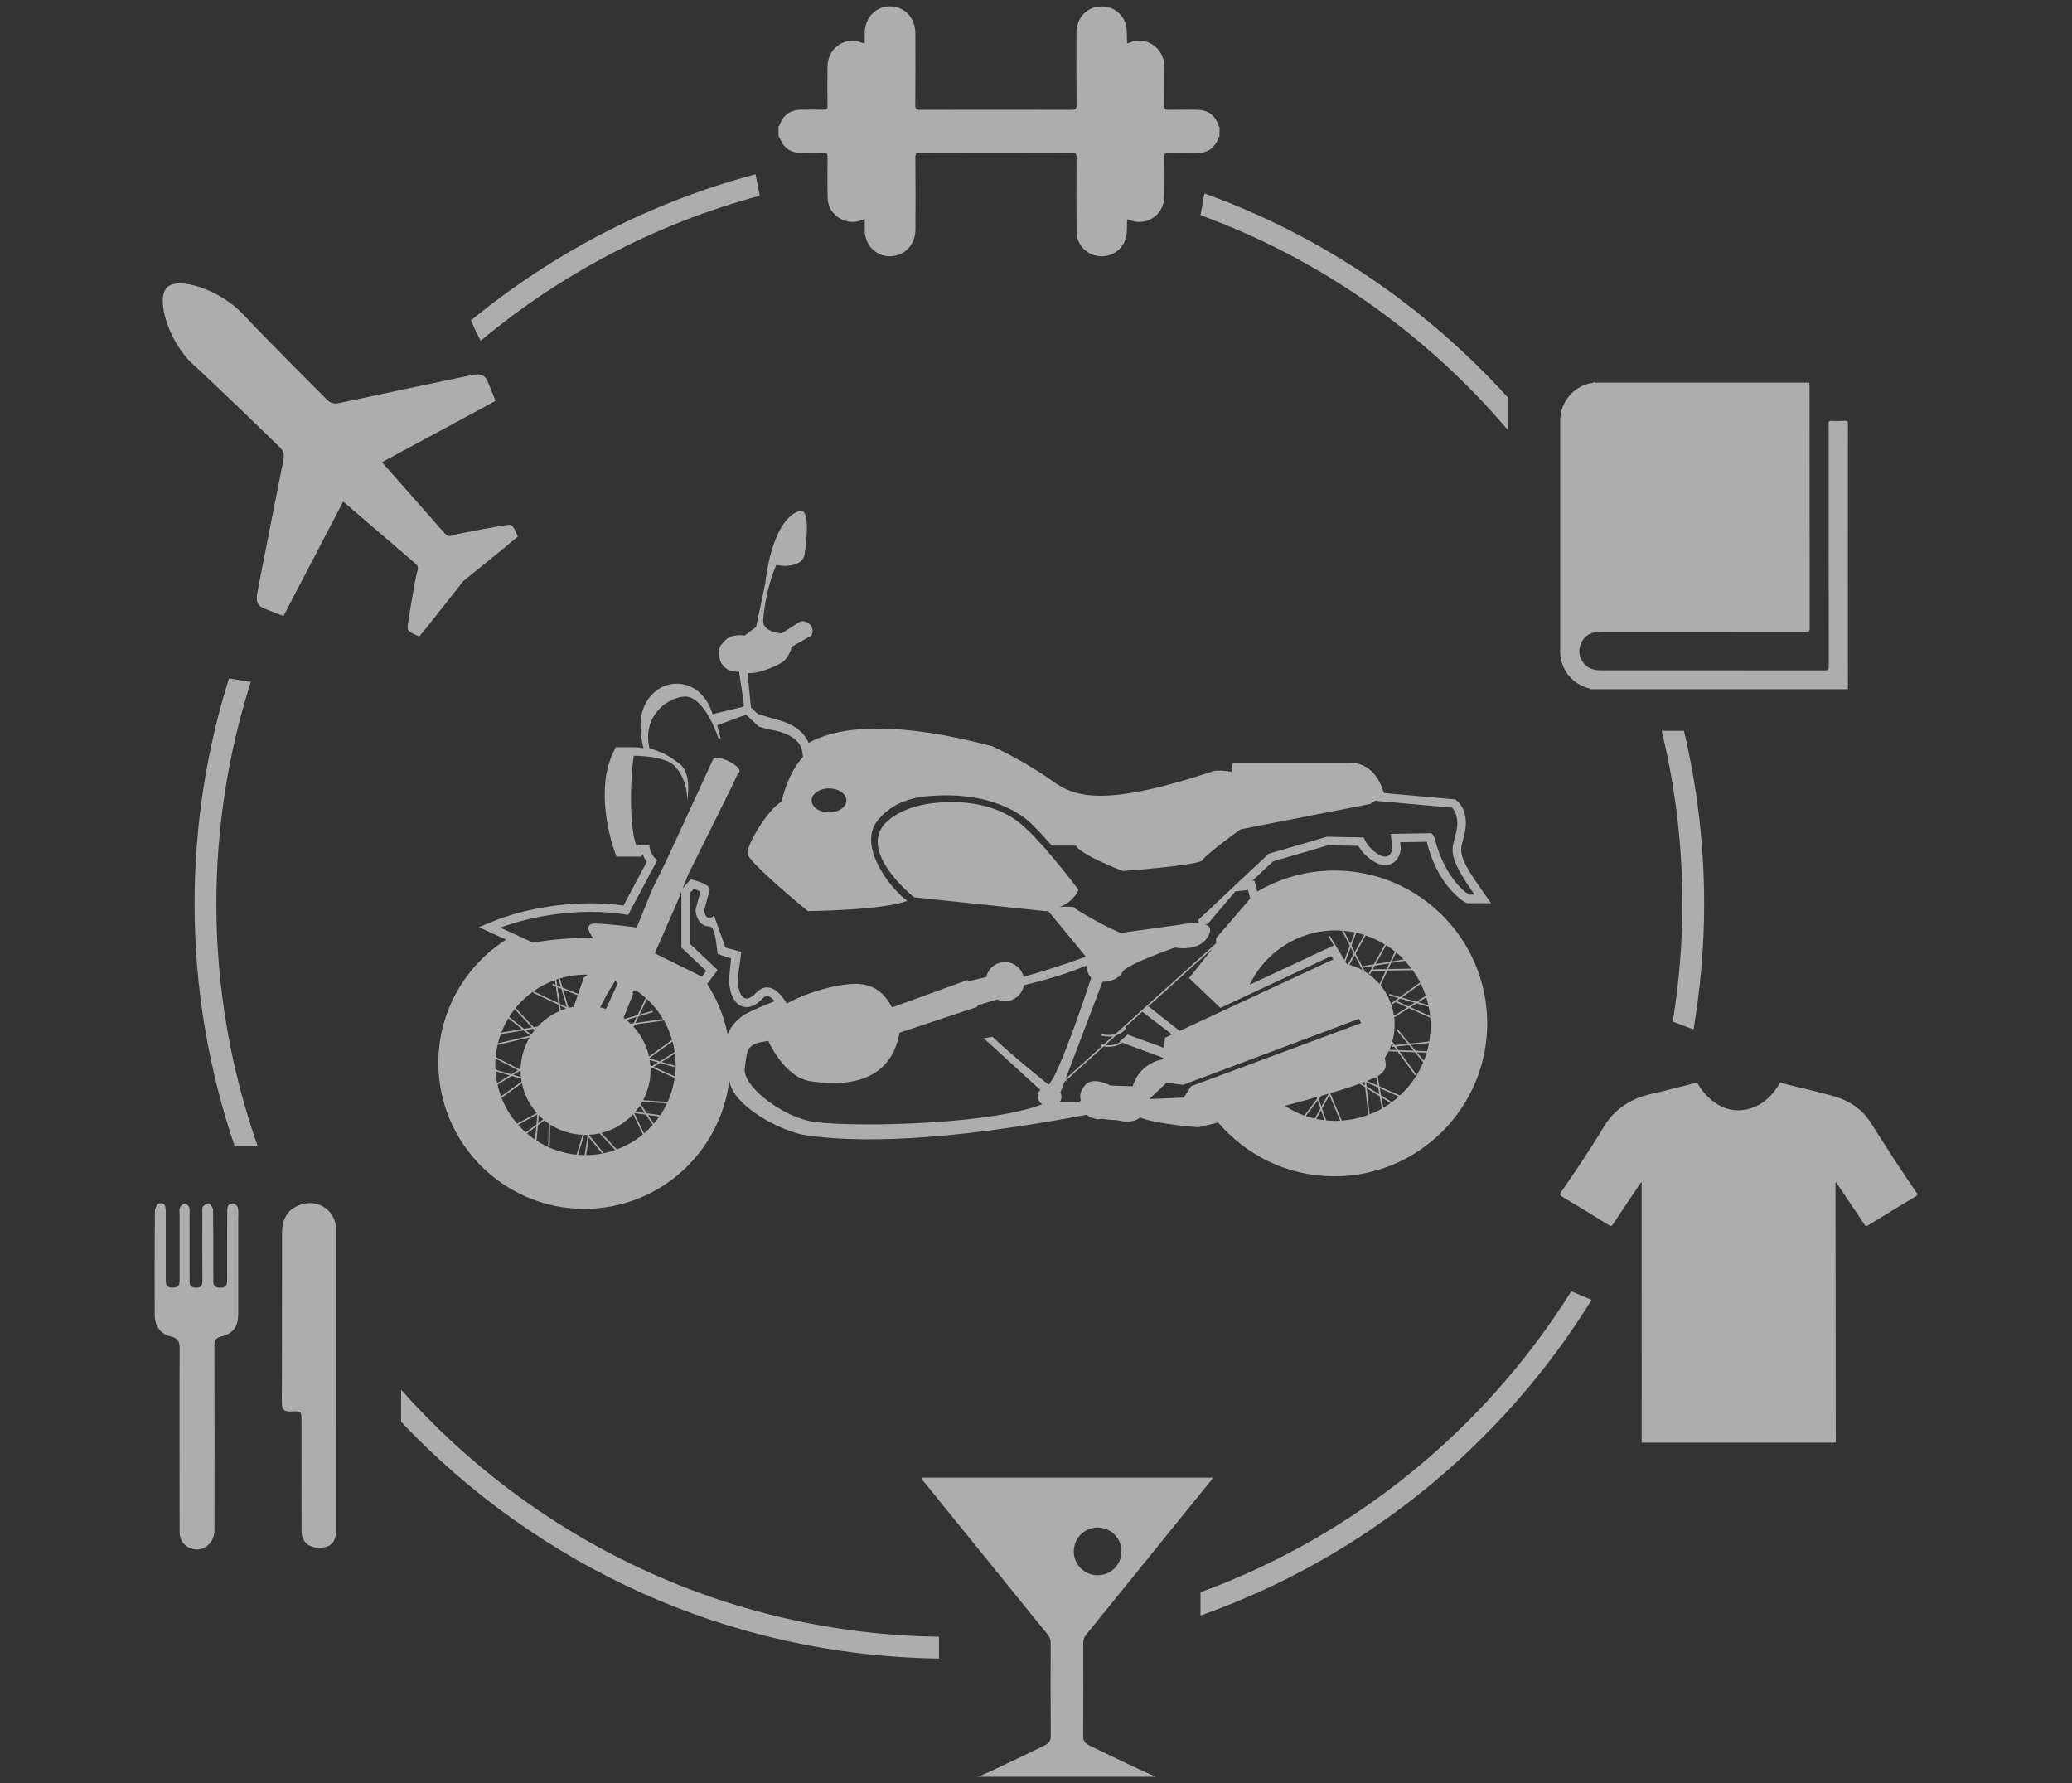 <?xml version="1.0" encoding="utf-8"?>
<!-- Generator: Adobe Illustrator 16.0.0, SVG Export Plug-In . SVG Version: 6.00 Build 0)  -->
<!DOCTYPE svg PUBLIC "-//W3C//DTD SVG 1.1//EN" "http://www.w3.org/Graphics/SVG/1.1/DTD/svg11.dtd">
<svg version="1.1" id="Layer_1" xmlns="http://www.w3.org/2000/svg" xmlns:xlink="http://www.w3.org/1999/xlink" x="0px" y="0px"
	 width="316.176px" height="272.059px" viewBox="0 0 316.176 272.059" enable-background="new 0 0 316.176 272.059"
	 xml:space="preserve">
<rect x="0" y="0" width="316.176" height="272.059" fill="#333333" stroke="none"/>
<g>
	<g>
		<g>
			<g>
				<g>
					<rect x="0" y="0" fill="none" width="316.176" height="272.059"/>
				</g>
			</g>
		</g>
	</g>
	<g opacity="0.6">
		<path fill="#FFFFFF" d="M118.962,21.006c0.653,1.628,1.674,2.321,3.412,2.324c1.089,0.013,2.188,0.032,3.277-0.012
			c0.5-0.007,0.633,0.126,0.629,0.618c-0.022,2.078-0.038,4.161,0.014,6.247c0.045,1.727,1.161,3.055,2.818,3.539
			c0.977,0.28,1.901,0.13,2.85-0.336c0,0.697-0.023,1.303,0,1.922c0.09,2.139,1.706,3.75,3.759,3.796
			c0.033,0,0.056-0.016,0.088-0.016c2.2-0.003,3.87-1.697,3.879-4.046c0.021-3.677,0.021-7.36-0.01-11.041
			c-0.006-0.548,0.138-0.68,0.677-0.68c7.728,0.028,15.472,0.028,23.193,0c0.57,0,0.735,0.118,0.723,0.71
			c-0.013,3.816-0.036,7.621,0.021,11.436c0.033,2.028,1.74,3.606,3.758,3.634c2.037,0.034,3.694-1.465,3.873-3.497
			c0.06-0.59,0.053-1.175,0.053-1.768c0-0.322,0.059-0.46,0.403-0.29c0.354,0.179,0.734,0.28,1.134,0.308
			c2.336,0.138,4.134-1.555,4.166-3.97c0.033-1.965,0.033-3.938-0.01-5.91c-0.006-0.548,0.173-0.638,0.66-0.634
			c1.501,0.041,3.009,0.046,4.53,0c1.414-0.031,2.412-0.758,2.996-2.057c0.056-0.149,0.033-0.361,0.236-0.43
			c0-0.492,0-0.969,0.024-1.465c-0.027-0.023-0.091-0.036-0.097-0.068c-0.602-1.82-1.633-2.568-3.547-2.575
			c-1.4-0.011-2.801-0.023-4.212,0.011c-0.451,0.008-0.592-0.091-0.585-0.565c0.025-1.956-0.007-3.905,0.016-5.85
			c0.027-3.342-3.197-4.859-5.321-3.817c-0.362,0.189-0.397,0.032-0.397-0.28c0-0.622,0-1.225-0.059-1.836
			c-0.146-1.814-1.671-3.297-3.483-3.412c-2.366-0.163-4.16,1.548-4.173,4.018c-0.014,3.682-0.014,7.358,0.019,11.039
			c0.007,0.607-0.172,0.711-0.729,0.711c-7.718-0.02-15.423-0.02-23.135,0c-0.598,0-0.748-0.143-0.748-0.746
			c0.033-3.668,0.026-7.316,0.013-10.972c-0.013-2.366-1.686-4.091-3.902-4.07c-2.178,0.02-3.806,1.742-3.825,4.062
			c-0.01,0.521,0,1.042,0,1.602c-0.533-0.11-0.966-0.37-1.479-0.409c-2.369-0.156-4.176,1.537-4.202,3.991
			c-0.022,1.991-0.013,3.981,0.003,5.979c0.006,0.443-0.124,0.553-0.553,0.547c-1.196-0.029-2.408-0.036-3.61,0
			c-1.489,0.039-2.516,0.768-3.088,2.137c-0.049,0.128-0.019,0.314-0.22,0.363c0,0.534,0,1.062,0,1.582
			C118.907,20.853,118.924,20.941,118.962,21.006z"/>
		<path fill="#FFFFFF" d="M242.327,104.994c0.124,0.046,0.286,0.014,0.355,0.163c13.119,0,26.223,0,39.34,0
			c-0.091-0.18-0.036-0.357-0.036-0.534c-0.013-13.278-0.013-26.564,0-39.843c0-0.441-0.071-0.618-0.559-0.579
			c-0.635,0.059-1.288,0.039-1.921,0.007c-0.394-0.02-0.532,0.117-0.462,0.484c0.016,0.087,0,0.185,0,0.272
			c0,12.247-0.006,24.514,0.016,36.766c0,0.452-0.113,0.549-0.548,0.549c-11.391-0.013-22.786-0.013-34.166-0.007
			c-1.073,0-2.029-0.24-2.711-1.134c-0.701-0.917-0.832-1.931-0.371-2.974c0.445-1.04,1.278-1.642,2.438-1.729
			c0.339-0.029,0.669-0.035,1.005-0.035c10.295,0,20.591,0,30.883,0.013c0.423,0,0.557-0.078,0.557-0.54
			c-0.019-12.346-0.019-24.686-0.019-37.04c0-0.151-0.027-0.299-0.04-0.456c-1.882,0-3.754,0.005-5.629,0.005
			c-8.873,0-17.754,0-26.629,0c-0.157,0-0.355,0.095-0.504-0.076c-0.02,0-0.053,0-0.091,0c-0.157,0.178-0.381,0.123-0.576,0.168
			c-2.658,0.584-4.583,2.964-4.583,5.685c-0.01,11.727,0,23.452,0,35.184C238.076,102.011,239.757,104.234,242.327,104.994z"/>
		<path fill="#FFFFFF" d="M292.446,181.958c-2.412-3.49-4.704-7.046-6.962-10.631c-1.346-2.147-3.38-3.451-5.804-4.12
			c-2.549-0.702-5.151-1.304-7.729-1.937c-0.036-0.01-0.062-0.05-0.111-0.088c-0.064,0-0.141,0-0.214,0
			c-1.027,1.8-2.398,3.245-4.413,3.902c-2.155,0.695-4.147,0.257-5.912-1.144c-0.959-0.751-1.731-1.684-2.317-2.759
			c-0.071,0-0.141,0-0.208,0c-1.349,0.444-2.75,0.698-4.111,1.075c-1.687,0.481-3.442,0.691-5.049,1.4
			c-2.036,0.91-3.687,2.26-4.857,4.215c-2.026,3.396-4.253,6.683-6.503,9.949c-0.239,0.353-0.295,0.51,0.146,0.773
			c2.387,1.409,4.726,2.853,7.089,4.318c0.309,0.198,0.455,0.166,0.653-0.146c1.315-2,2.662-3.975,3.987-5.965
			c0.094-0.146,0.202-0.279,0.305-0.435c0.141,0.124,0.069,0.25,0.069,0.37c0.006,13.032,0.006,26.064,0.006,39.103
			c0,0.081-0.006,0.179-0.006,0.27c9.873,0,19.753,0,29.622,0c-0.003-2.269-0.042-28.367-0.042-39.141
			c0-0.189-0.058-0.395,0.071-0.618c0.562,0.835,1.108,1.65,1.647,2.464c0.9,1.322,1.801,2.655,2.682,3.99
			c0.182,0.273,0.312,0.315,0.586,0.141c2.423-1.482,4.845-2.975,7.275-4.434C292.659,182.323,292.614,182.201,292.446,181.958z"/>
		<path fill="#FFFFFF" d="M46.265,183.694c-2.17,0.559-3.226,1.977-3.229,4.523c-0.017,8.567,0.013,17.134-0.033,25.688
			c-0.013,1.189,0.357,1.502,1.479,1.443c1.518-0.092,1.521-0.007,1.521,1.468c0.009,5.564,0,11.154,0.009,16.731
			c0,1.631,1.021,2.613,2.711,2.6c1.706,0,2.547-0.838,2.547-2.574c0-7.688,0.01-38.387,0.01-46.023
			C51.281,184.897,48.837,183.037,46.265,183.694z"/>
		<path fill="#FFFFFF" d="M35.752,183.648c-0.265-0.084-0.748,0.039-0.89,0.234c-0.191,0.28-0.191,0.722-0.191,1.079
			c-0.017,3.477-0.026,6.948-0.013,10.426c0.007,0.734-0.247,1.086-1.046,1.086c-0.793,0-1.099-0.319-1.062-1.079
			c0.016-0.345,0-0.677,0-1.027c-0.003-3.25,0.016-6.48-0.029-9.743c-0.007-0.351-0.325-0.799-0.631-1.007
			c-0.143-0.092-0.701,0.208-0.902,0.448c-0.177,0.232-0.111,0.65-0.111,0.993c-0.003,3.426-0.026,6.87,0.01,10.303
			c0.012,0.839-0.251,1.15-1.096,1.105c-0.93-0.06-0.858-0.67-0.858-1.274c-0.01-3.314,0-6.643-0.01-9.964
			c0-0.345,0.068-0.709-0.052-1.008c-0.104-0.261-0.452-0.637-0.644-0.61c-0.279,0.045-0.615,0.35-0.764,0.63
			c-0.133,0.234-0.056,0.592-0.056,0.897c0,3.347,0,6.707,0,10.067c0.006,0.702-0.056,1.229-1.008,1.255
			c-1.189,0.04-1.104-0.709-1.104-1.482c0-3.405-0.007-6.792,0-10.198c0.006-0.747-0.176-1.39-1.041-1.155
			c-0.302,0.076-0.613,0.772-0.623,1.195c-0.043,5.258-0.031,10.503-0.027,15.748c0,1.678,0.827,2.971,2.444,3.335
			c1.157,0.272,1.378,0.852,1.365,1.891c-0.042,4.57-0.006,23.14-0.006,27.878c-0.009,1.092,0.41,1.911,1.375,2.419
			c1.874,0.974,3.942-0.398,3.942-2.633c0.01-9.359,0.013-18.714-0.01-28.086c-0.013-0.839,0.175-1.24,1.079-1.469
			c1.859-0.462,2.559-1.541,2.559-3.465c0-4.868,0-9.729,0-14.605c0-0.486,0.061-0.981-0.037-1.461
			C36.262,184.097,36,183.726,35.752,183.648z"/>
		<path fill="#FFFFFF" d="M63.647,87.309c-0.274,0.825-1.33,7.266-1.424,8.053c-0.09,0.787,0.072,0.864,0.514,1.158
			c0.442,0.292,1.219,0.545,1.254,0.578c0.035,0.039,6.532-8.216,6.698-8.424c0.205-0.168,8.372-6.778,8.333-6.818
			c-0.039-0.037-0.299-0.806-0.595-1.245c-0.299-0.439-0.383-0.602-1.167-0.498c-0.784,0.104-7.208,1.251-8.03,1.535
			c-0.82,0.286-1.037,0.091-1.47-0.384c-0.428-0.471-9.469-10.745-9.469-10.745l17.328-9.353c0,0-0.783-2.002-1.231-3.026
			c-0.448-1.028-1.248-1.132-2.272-0.932c-1.954,0.38-18.881,3.973-20.318,4.287c-1.437,0.313-1.966-0.592-2.3-0.92
			c-0.335-0.325-8.583-8.545-12.444-12.662c-3.474-3.705-9.866-5.791-11.582-4.05c-1.722,1.744,0.244,8.32,3.997,11.744
			c4.17,3.801,12.502,11.936,12.834,12.267c0.332,0.332,1.245,0.844,0.949,2.288c-0.292,1.437-3.649,18.417-4.004,20.373
			c-0.186,1.027-0.068,1.823,0.965,2.259c1.034,0.435,3.044,1.189,3.044,1.189l9.11-17.458c0,0,10.396,8.898,10.875,9.325
			C63.724,86.272,63.919,86.487,63.647,87.309z"/>
		<path fill="#FFFFFF" d="M165.283,264.674c0.041-4.654,0.025-9.327,0.017-13.987c-0.007-0.546,0.162-0.948,0.503-1.358
			c6.214-7.65,12.421-15.326,18.626-22.99c0.23-0.272,0.519-0.526,0.591-0.891c-4.58,0-39.834,0-44.413,0
			c0.071,0.364,0.36,0.618,0.591,0.891c6.204,7.664,12.411,15.34,18.624,22.99c0.342,0.41,0.511,0.812,0.504,1.358
			c-0.008,4.66-0.025,9.333,0.016,13.987c0.007,0.806-0.076,1.238-1.126,1.726c-1.05,0.488-7.946,3.891-9.99,4.684
			c0.948-0.007,26.226-0.007,27.175,0c-2.044-0.793-8.94-4.195-9.99-4.684C165.361,265.912,165.277,265.48,165.283,264.674z
			 M163.853,236.699c0-2.009,1.629-3.641,3.64-3.641c2.013,0,3.641,1.632,3.641,3.641c0,2.012-1.628,3.641-3.641,3.641
			C165.482,240.34,163.853,238.711,163.853,236.699z"/>
		<path fill="#FFFFFF" d="M115.937,29.864c-0.211-1.114-0.422-2.21-0.643-3.276C99.164,30.878,84.41,38.583,71.865,48.89
			c0.436,1.012,0.934,2.065,1.485,3.096C85.613,41.763,100.087,34.116,115.937,29.864z"/>
		<path fill="#FFFFFF" d="M183.19,32.823c18.369,6.719,34.472,18.149,46.906,32.787v-4.963
			c-12.563-13.84-28.382-24.677-46.306-31.133L183.19,32.823z"/>
		<path fill="#FFFFFF" d="M258.422,157.071c1.05-6.236,1.624-12.633,1.624-19.16c0-9.087-1.082-17.924-3.083-26.409h-3.4
			c2.061,8.469,3.156,17.312,3.156,26.409c0,6.111-0.514,12.108-1.463,17.958L258.422,157.071z"/>
		<path fill="#FFFFFF" d="M183.19,242.933v3.555c24.934-8.833,45.966-25.992,59.681-48.159l-3.11-1.31
			C226.644,218.003,206.748,234.301,183.19,242.933z"/>
		<path fill="#FFFFFF" d="M61.206,212.033v4.894c20.675,21.865,49.781,35.681,82.079,36.118v-3.327
			C110.665,249.264,81.387,234.769,61.206,212.033z"/>
		<path fill="#FFFFFF" d="M38.271,104.039l-3.333-0.526c-3.406,10.864-5.249,22.418-5.249,34.398
			c0,12.907,2.167,25.312,6.103,36.908c1.157,0.003,2.33,0.003,3.51,0.003c-4.056-11.563-6.285-23.979-6.285-36.911
			C33.016,126.106,34.868,114.727,38.271,104.039z"/>
		<path fill="#FFFFFF" d="M113.639,96.961c-0.215-0.026-0.416-0.04-0.611-0.04c-2.06,0-2.304,0.768-2.963,1.45
			c-0.663,0.685-0.731,4.237,2.708,4.117c0.243,1.446,0.598,3.981,0.767,5.223l-0.318,0.172l-4.475,1.076l-0.037-0.055
			c0,0-0.805-3.186-3.607-4.254c-1.541-0.589-3.92-0.586-5.785,1.508c-1.287,1.442-1.791,3.445-1.504,5.94
			c0.068,0.611,0.186,1.329,0.387,2.054c-0.553-0.097-1.057-0.143-1.48-0.143h-1.95h-0.818l-0.354,0.741
			c-1.352,2.811-1.486,6.058-1.206,8.824l-0.003,0.009l0.007,0.013c0.341,3.396,1.3,6.055,1.372,6.253l0.124,0.344l0.188,0.507
			h0.907h2.064h0.803l0.195-0.396c0.171,0.468,0.412,0.858,0.656,1.163l-3.562,6.696c-1.635-0.228-3.324-0.345-5.037-0.345
			c-7.95,0-13.989,2.408-14.245,2.51l-2.798,1.136l2.749,1.254l1.417,0.647c-6.208,3.962-10.337,10.891-10.337,18.784
			c0,12.292,9.996,22.292,22.287,22.292c11.385,0,20.786-8.587,22.112-19.621c0.491,3.979,8.05,7.852,11.668,8.389
			c7.776,1.145,20.871,1.043,42.897-3.133l0.426,0.381l1.128,0.309c0,0,0.306-0.049,0.797-0.065c0.617,0.11,1.29,0.186,2.047,0.182
			c0.163,0.033,0.328,0.053,0.497,0.089c0.444,0.106,0.864,0.162,1.248,0.162c0.881,0,1.518-0.271,1.957-0.634
			c2.735,1.073,8.914,1.488,8.914,1.488l0.182-0.039c0.026-0.006,1.119-0.26,2.841-0.676c4.28,5.012,10.627,8.199,17.718,8.199
			c12.863,0,23.328-10.462,23.328-23.325c0-12.859-10.465-23.324-23.328-23.324c-4.289,0-8.301,1.187-11.765,3.214l-0.133-0.562
			l-0.28-1.102l-0.36,0.04l3.182-2.987l8.397-2.457l4.622,0.091c0.396,0.698,1.133,1.66,2.453,2.434
			c0.572,0.338,1.124,0.507,1.645,0.507c1.443,0,2.243-1.218,2.366-2.35l0.019-0.133l-0.019-0.13l-0.085-0.876l4.062-0.075
			c1.654,6.75,5.617,9.09,5.785,9.188l0.303,0.176h0.344h0.864h2.517l-1.45-2.054c-3.536-4.988-3.328-5.756-2.827-7.608
			c0.068-0.243,0.143-0.523,0.21-0.819c0.813-3.396-0.884-4.93-1.078-5.092l-0.312-0.264l-0.409-0.032l-10.468-0.933
			c-0.094-0.287-0.21-0.601-0.356-0.965c-1.355-3.39-3.943-3.656-4.703-3.656c-0.155,0-0.286,0.013-0.381,0.019h-16.493h-1.15
			l-0.14,1.144c-0.014,0.082-0.021,0.163-0.036,0.248c-0.5-0.133-1.113-0.211-1.881-0.211c-0.324,0-0.55,0.016-0.571,0.016
			l-0.164,0.013l-0.159,0.052c-7.575,2.521-13.201,3.753-17.205,3.753c-3.531,0-5.518-0.91-7.409-2.275
			c-3.952-2.856-8.781-5.124-8.982-5.215l-0.111-0.049l-0.111-0.033c-6.688-1.774-12.544-2.675-17.403-2.675
			c-5.346,0-8.615,1.093-10.549,2.178c-0.815-1.937-2.716-2.866-3.896-3.266l-3.838-1.124l-0.917-0.869l-0.149-0.139l-0.511-5.235
			c0,0,1.71,0.208,4.875-1.411c1.527-0.78,1.843-2.6,1.843-2.6l3.032-1.736c0.711-1.423-0.939-2.555-1.84-2.057l-2.711,1.732
			c0,0-2.976-0.117-2.816-2.058c0.4-4.956,1.992-8.375,1.992-8.375c0.016,0,1.173,0.144,1.179,0.144
			c2.968,0,3.114-1.629,3.114-1.629s1.164-6.789-0.549-6.789c-0.097,0-0.201,0.03-0.319,0.072
			c-4.237,1.527-5.096,10.946-5.096,10.946l-1.404,6.717L113.639,96.961z M77.575,155.358l2.077,1.654l-3.152,0.533
			C76.796,156.779,77.153,156.05,77.575,155.358z M85.225,153.307l0.139,0.959c-1.257,0.55-2.365,1.353-3.278,2.337l-0.65,0.11
			l-2.759-2.938c0.786-0.961,1.709-1.816,2.73-2.535l-0.101,0.208L85.225,153.307z M84.822,150.532l0.358,2.502l-3.77-1.797
			c0.997-0.709,2.096-1.277,3.269-1.707l0.107,0.735l-0.452-0.177l-0.088,0.216L84.822,150.532z M85.43,153.152l-0.361-2.522
			l0.592,0.234l0.819,2.792L85.43,153.152z M86.408,153.872c-0.287,0.089-0.559,0.188-0.826,0.3l-0.111-0.744L86.408,153.872z
			 M85.937,150.974l2.216,0.881l-0.604,1.768c-0.267,0.049-0.531,0.092-0.787,0.159L85.937,150.974z M85.85,150.691l-0.42-1.414
			c1.241-0.366,2.551-0.57,3.906-0.57c0.115,0,0.225,0.012,0.331,0.012c-0.34,0.289-0.598,0.452-0.598,0.452l-0.841,2.463
			L85.85,150.691z M85.579,150.583l-0.546-0.215l-0.133-0.915c0.104-0.039,0.208-0.082,0.309-0.117L85.579,150.583z M82.896,170.779
			l-0.787,0.592l0.11-1.229C82.43,170.365,82.661,170.576,82.896,170.779z M81.829,156.878c-0.036,0.046-0.078,0.089-0.117,0.134
			l-0.092-0.098L81.829,156.878z M81.569,157.197c-0.171,0.215-0.334,0.434-0.484,0.664l-0.887-0.706l1.15-0.194L81.569,157.197z
			 M81.16,156.759l-1.199,0.201l-2.262-1.804c0.26-0.413,0.533-0.81,0.838-1.188L81.16,156.759z M76.405,157.791l3.484-0.584
			l1.018,0.806l-4.92,1.167C76.103,158.709,76.243,158.243,76.405,157.791z M75.921,159.434l4.917-1.167
			c-0.835,1.397-1.336,3.016-1.384,4.744l-0.192,0.124l-3.633-1.872C75.687,160.639,75.785,160.028,75.921,159.434z M79.496,164.327
			l-1.167-0.338l0.946-0.592l0.179,0.094C79.454,163.772,79.463,164.051,79.496,164.327z M75.573,162.471
			c0-0.325,0.023-0.643,0.045-0.957l3.419,1.764l-1.004,0.628l-2.424-0.699C75.596,162.962,75.573,162.722,75.573,162.471z
			 M75.618,163.452l2.151,0.618l-1.914,1.197C75.736,164.675,75.664,164.068,75.618,163.452z M75.921,165.501l2.145-1.346
			l1.466,0.422c0.02,0.144,0.042,0.286,0.066,0.427l-3.143,2.274C76.24,166.703,76.058,166.112,75.921,165.501z M76.535,167.502
			l3.104-2.241c0.345,1.722,1.154,3.275,2.274,4.542l-2.997,1.642C77.916,170.278,77.104,168.952,76.535,167.502z M81.657,173.893
			c-0.436-0.294-0.845-0.619-1.248-0.96l1.424-1.069L81.657,173.893z M80.237,172.774c-0.41-0.36-0.799-0.747-1.164-1.156
			l2.922-1.594l-0.131,1.532L80.237,172.774z M81.874,174.029l0.212-2.354l0.987-0.74c0.212,0.168,0.429,0.332,0.65,0.487
			l-0.067,3.419l0.23,0.003l0.068-3.271c1.434,0.929,3.127,1.491,4.944,1.566l-0.93,3.035
			C85.736,175.948,83.668,175.186,81.874,174.029z M88.205,176.187l0.93-3.035c0.056,0,0.111,0.005,0.167,0.005
			c0.015,0,0.032-0.002,0.052-0.002c0.019,0,0.035,0.002,0.049,0.002c0.058,0,0.11-0.005,0.162-0.005l0.101,0.122l-0.455,2.962
			C88.875,176.232,88.541,176.212,88.205,176.187z M89.444,176.239l0.419-2.724l2.035,2.477
			C91.104,176.145,90.282,176.232,89.444,176.239z M92.157,175.946l-2.249-2.736l0.013-0.077c0.546-0.03,1.077-0.095,1.589-0.209
			l2.373,2.528C93.327,175.654,92.753,175.823,92.157,175.946z M94.12,175.367l-2.355-2.509c1.889-0.469,3.565-1.476,4.849-2.86
			l1.482,3.095C96.921,174.061,95.576,174.827,94.12,175.367z M91.566,153.704l1.08-2.042l1.261-2.086
			c0.095,0.149,0.21,0.306,0.367,0.462l-1.813,3.894C92.173,153.837,91.867,153.775,91.566,153.704z M96.512,151.49l0.144-0.374
			h0.415c0.514,0.354,1.011,0.729,1.469,1.145l-1.258,2.622l-1.937,0.562c-0.069-0.049-0.127-0.098-0.195-0.144l1.505-3.753
			L96.512,151.49z M99.225,162.527c-0.022-0.27-0.055-0.535-0.097-0.796l1.274,0.364l-0.891,0.562L99.225,162.527z M99.274,162.803
			l-0.032,0.02c0-0.013,0-0.022,0-0.038L99.274,162.803z M99.09,161.478c-0.003-0.007-0.003-0.017-0.007-0.026l3.539-2.558
			c0.144,0.523,0.25,1.06,0.333,1.605l-2.289,1.433L99.09,161.478z M99.034,161.201c-0.371-1.726-1.203-3.273-2.353-4.533
			l0.166-0.345l4.465-0.624c0.526,0.922,0.946,1.911,1.245,2.954L99.034,161.201z M97.647,168.692l0.751,1.122l-1.431-0.202
			C97.211,169.32,97.442,169.014,97.647,168.692z M96.206,156.18c-0.201-0.194-0.412-0.383-0.637-0.56l1.581-0.461l-0.459,0.952
			L96.206,156.18z M96.57,156.362l-0.054,0.124c-0.037-0.036-0.065-0.068-0.095-0.104L96.57,156.362z M96.967,156.076l0.482-1.002
			l2.167-0.63l-0.059-0.224l-1.979,0.574l1.144-2.372c0.959,0.896,1.788,1.924,2.46,3.059L96.967,156.076z M98.273,172.93
			l-1.488-3.109l1.783,0.25l1.038,1.547C99.194,172.085,98.749,172.524,98.273,172.93z M99.768,171.442l-0.893-1.329l1.736,0.247
			C100.347,170.734,100.065,171.094,99.768,171.442z M100.763,170.148l-2.057-0.292l-0.927-1.379
			c0.082-0.133,0.169-0.263,0.243-0.398l3.748,0.275C101.478,168.974,101.147,169.582,100.763,170.148z M101.881,168.13l-3.74-0.276
			c0.712-1.364,1.125-2.911,1.125-4.557c0-0.071-0.009-0.139-0.009-0.207l0.272-0.172l3.419,1.543
			C102.765,165.747,102.398,166.983,101.881,168.13z M102.983,164.227l-3.221-1.459l0.937-0.585l2.173,0.627l0.066-0.224
			l-1.973-0.568l2.021-1.269c0.075,0.566,0.124,1.138,0.124,1.722C103.11,163.071,103.057,163.649,102.983,164.227z M99.912,145.455
			l3.46-7.884l0.604-1.528v8.524l3.796,3.579l-0.653,0.864L99.912,145.455z M111.026,157.766c-0.555-2.768-1.634-5.345-3.112-7.643
			l0.249-0.333l0.65-0.867l0.699-0.927l-0.849-0.8l-3.38-3.19v-7.728l0.563-0.653c0.507,0.146,0.834,0.289,1.033,0.396l-0.689,2.577
			l-0.068,0.273l0.046,0.272c0.325,1.995,1.547,2.208,2.053,2.208c0.855,0,1.07,2.465,1.188,3.383l0.104,0.809l0.77,0.261
			l1.268,0.418l-0.302,3.208l-0.014,0.092l0.007,0.094c0.09,1.95,0.848,4.036,2.697,4.036c0.78,0,1.554-0.41,2.356-1.247
			c0.195-0.202,0.484-0.449,0.748-0.449c0.348,0,0.783,0.348,1.173,0.799c-0.926,0.349-2.236,0.885-3.955,1.69
			C112.668,155.196,111.659,156.453,111.026,157.766z M158.785,166.321c-0.74,0.39-0.535,1.614,0.229,2.173
			c-8.678,3.339-31.052,3.514-35.501,2.546c-4.447-0.967-10.283-5.359-9.864-8.125c0.406-2.737,0.123-3.667,3.626-4.102
			l-0.009,0.071c0,0,2.421,5.459,6.357,6.071c11.083,1.702,13.12-4.446,13.64-7.391l11.836-3.933l0.016-0.067
			c0.049-0.245,0.215-0.231,0.215-0.231l2.843-0.839c0.36,0.163,0.76,0.254,1.18,0.254c1.443,0,2.642-1.047,2.896-2.432
			c3.159-0.76,6.61-1.754,9.486-2.989c0.104,0.673,0.329,1.403,0.771,1.886c-0.374,1.149-4.817,14.669-6.496,16.284
			c-0.664-0.529-5.535-4.442-8.519-7.271l-0.042-0.035l-1.332,0.222L158.785,166.321z M184.541,141.485
			c-0.119-0.201-0.334-0.352-0.623-0.462l0.357-0.032l4.224-4.982l1.947-0.215l0.326,1.297l-5.2,6.071v0.754l-11.44,10.303
			l-3.942,3.548c-1.059,0.319-2.075,0.006-2.093,0l-0.071,0.221c0.01,0.007,0.507,0.163,1.181,0.163c0.19,0,0.396-0.013,0.61-0.049
			l-1.439,1.297c-0.159-0.032-0.276-0.065-0.28-0.065l-0.071,0.218c0.003,0.003,0.059,0.017,0.141,0.036l-5.558,5.008l5.597-14.726
			l0.031-0.087c1.467,0.004,2.704-0.615,3.104-1.561c0.308-0.737,4.903-2.583,7.948-3.656c0.138,0.025,0.586,0.104,1.178,0.117
			c1.328,0.023,3.097-0.299,3.968-1.97C184.691,142.215,184.731,141.803,184.541,141.485z M170.941,158.975
			c-0.796,0.529-1.699,0.543-2.265,0.468l1.631-1.473c0.546-0.172,1.099-0.483,1.544-1.092l-0.179-0.133l2.649-2.385l4.52,3.478
			l-1.078,0.503l-0.14,1.537l-5.561-2.034l-1.22,1.096L170.941,158.975z M170.906,157.435l0.682-0.617
			C171.376,157.084,171.149,157.279,170.906,157.435z M175.295,153.565l-0.254,0.146l9.981-8.983l-3.568,4.501l4.769,4.55
			l16.902-7.911c0,0,0.133,0.189,0.351,0.502l-23.464,10.922L175.295,153.565z M172.859,165.729l-3.402-0.104
			c0,0-2.736-1.521-3.942,0c-0.819,1.03-0.729,1.803-0.589,2.197c-0.032,0.085-0.098,0.182-0.201,0.289l-3.006-0.026
			c0.046-0.056,0.102-0.107,0.134-0.172c0.26-0.508,0.041-1.066-0.036-1.229l0.614-1.618l6.019-5.422
			c0.205,0.037,0.458,0.073,0.758,0.073c0.607,0,1.362-0.135,2.021-0.638l6.256,2.319l-0.016,0.215
			C177.467,161.614,173.954,162.046,172.859,165.729z M181.743,165.729l-1.099,1.735l-5.261,0.217l2.629-2.492l2.525,0.326
			l26.847-10.075c0.078,0.154,0.189,0.383,0.325,0.655L181.743,165.729z M205.689,147.139c-0.049-0.013-0.098-0.025-0.149-0.039
			l-0.238-0.394l0.81-2.145l0.487,0.933L205.689,147.139z M206.723,145.744l1.186,2.271c-0.62-0.344-1.287-0.616-1.985-0.819
			L206.723,145.744z M208.234,165.072l0.059,0.521l-0.546-0.338c-0.04,0.014-0.078,0.025-0.12,0.038
			C207.837,165.221,208.048,165.143,208.234,165.072z M201.616,167.191c0.387-0.11,0.761-0.221,1.125-0.325l-1.103,1.974
			l-0.393-1.158L201.616,167.191z M201.155,167.418l-0.028-0.088c0.035-0.009,0.081-0.022,0.12-0.036L201.155,167.418z
			 M196.054,168.719c0.261-0.069,0.522-0.14,0.782-0.209c1.482-0.389,2.811-0.761,4.062-1.115l0.089,0.244l-1.96,2.562
			C197.967,169.829,196.987,169.311,196.054,168.719z M199.257,170.284l1.82-2.382l0.413,1.206l-0.864,1.55
			C200.164,170.554,199.702,170.428,199.257,170.284z M200.86,170.717l0.73-1.316l0.521,1.508
			C201.685,170.86,201.27,170.801,200.86,170.717z M203.784,171.013c-0.481,0-0.951-0.026-1.417-0.071l-0.627-1.814l1.127-2.021
			l1.635,3.87C204.258,170.99,204.025,171.013,203.784,171.013z M204.746,170.961l-1.729-4.111l0.038-0.078
			c1.232-0.368,2.35-0.715,3.286-1.027c0.406-0.14,0.78-0.267,1.128-0.394l0.852,0.533l0.451,4.225
			C207.502,170.576,206.15,170.869,204.746,170.961z M210.297,165.92l0.187,1.036l-1.944-1.209l-0.068-0.63L210.297,165.92z
			 M208.608,164.922c0.36-0.144,0.691-0.285,0.969-0.416c0.01-0.007,0.019-0.011,0.025-0.014l0.429-0.113l0.224,1.268
			L208.608,164.922z M208.997,170.028l-0.429-3.986l1.969,1.225l0.332,1.888C210.271,169.491,209.645,169.777,208.997,170.028z
			 M211.08,169.023l-0.277-1.596l1.398,0.875C211.84,168.563,211.467,168.802,211.08,169.023z M212.399,168.153l-1.652-1.033
			l-0.193-1.089l2.894,1.271C213.112,167.6,212.764,167.887,212.399,168.153z M213.637,167.128l-3.133-1.37l-0.25-1.44l0.065-0.201
			c0.599-0.368,1.196-0.91,1.147-1.748c-0.02-0.267-0.078-0.592-0.167-0.943c0.209-0.334,0.428-0.669,0.596-1.027l1.398,0.05
			l2.626,3.613l0.184-0.133l-2.515-3.471l2.313,0.088l1.285,1.537C216.374,164.016,215.149,165.729,213.637,167.128z
			 M212.442,159.74l0.315-0.036l0.36,0.507l-1.111-0.039c0.143-0.325,0.271-0.65,0.371-0.981l0.221,0.3l-0.182,0.019L212.442,159.74
			z M213.021,159.677l1.984-0.214l0.696,0.841l-2.291-0.084L213.021,159.677z M217.279,161.832l-1.07-1.277l1.498,0.052
			C217.58,161.026,217.435,161.432,217.279,161.832z M217.762,160.379l-1.752-0.065l-0.73-0.884l2.775-0.296
			C217.977,159.557,217.879,159.969,217.762,160.379z M218.308,156.49c0,0.822-0.084,1.621-0.214,2.407l-2.994,0.325l-1.846-2.223
			l-0.181,0.146l1.751,2.103l-1.96,0.216l-0.344-0.476l-0.108,0.085c0.257-0.865,0.397-1.781,0.397-2.732
			c0-0.374-0.025-0.749-0.068-1.115l2.248-1.407l3.257,1.466C218.286,155.683,218.308,156.082,218.308,156.49z M214.97,153.554
			l-1.82-0.822l0.514-0.366l2.204,0.629L214.97,153.554z M218.238,155.031l-3.011-1.362l0.937-0.589l1.859,0.54
			C218.115,154.08,218.189,154.548,218.238,155.031z M217.96,153.356l-1.533-0.438l1.222-0.766
			C217.769,152.546,217.869,152.949,217.96,153.356z M217.568,151.932l-1.437,0.897l-2.23-0.64l2.905-2.101
			C217.096,150.688,217.355,151.299,217.568,151.932z M216.702,149.882l-3.08,2.227l-1.609-0.466l-0.064,0.225l1.437,0.413
			l-0.479,0.345l-0.007-0.007l-0.016,0.02l-0.585,0.43l0.137,0.181l0.497-0.357l1.807,0.813l-2.034,1.273
			c-0.254-1.756-0.971-3.352-2.041-4.661l1.063-2.235l3.83-0.065C215.986,148.608,216.367,149.226,216.702,149.882z
			 M211.584,147.854l-2.097,0.039l0.303-0.553l2.21-0.364L211.584,147.854z M215.387,147.788l-3.547,0.062l0.44-0.92l2.103-0.344
			C214.74,146.97,215.074,147.373,215.387,147.788z M214.197,146.385l-1.8,0.292l0.652-1.364
			C213.452,145.651,213.834,146.008,214.197,146.385z M212.865,145.169l-0.741,1.554l-2.189,0.357l1.575-2.869
			C211.982,144.507,212.436,144.824,212.865,145.169z M211.314,144.09l-1.669,3.036l-1.655,0.273l0.043,0.227l1.471-0.239
			l-0.285,0.513h-0.01v0.026l-0.351,0.633l0.204,0.108l0.296-0.54l2.113-0.039l-0.973,2.041c-0.676-0.784-1.479-1.449-2.375-1.979
			l0.087-0.049l-1.352-2.6l1.534-2.776C209.424,143.07,210.401,143.531,211.314,144.09z M208.171,142.641l-1.438,2.613l-0.514-0.982
			l0.737-1.949C207.365,142.414,207.776,142.517,208.171,142.641z M206.733,142.265L206.075,144l-1.024-1.977
			C205.617,142.075,206.184,142.148,206.733,142.265z M203.784,141.958c0.332,0,0.669,0.029,0.998,0.053l1.187,2.274l-0.816,2.171
			l-2.229-3.666l-0.198,0.121l0.807,1.329l0.021-0.006l-0.98,0.457l-11.892,5.564C193.021,145.362,198.006,141.958,203.784,141.958z
			 M126.502,120.292c1.462,0,2.652,0.822,2.652,1.836c0,1.01-1.19,1.833-2.652,1.833c-1.462,0-2.651-0.822-2.651-1.833
			C123.851,121.114,125.04,120.292,126.502,120.292z M115.79,110.87l1.515,0.433c0,0,4.55,0.435,5.093,3.253
			c0.045,0.214,0.097,0.672,0.133,0.955c0,0-2.142,1.976-3.271,6.812c-2.081,1.127-5.321,6.564-5.2,7.911
			c0.119,1.345,9.209,8.774,9.209,8.774s11.287-0.088,15.164-1.554c0,0-2.964-2.185-4.69-6.009c-1.439-3.195-0.74-5.216,0.334-6.458
			c2.767-3.217,6.54-3.552,9.516-3.63c9.779-0.25,13.829,4.364,14.062,4.595c0.981,0.965,1.927,2.018,2.841,3.068h3.698l0.023,0.081
			c0.007,0.009,0.549,1.235,7.123,3.79c4.533-0.325,11.82-1.056,12.135-1.631c0.475-0.865,5.594-4.557,5.811-4.713l0.046-0.019
			l19.789-3.87c0.059-0.059,1.001-0.749,1.026-0.452l11.396,1.02c0,0,1.302,1.079,0.651,3.789c-0.651,2.708-1.515,3.361,2.813,9.48
			h-0.864c0,0-3.575-2.138-5.2-8.505c-0.175-0.673-0.543-0.864-0.543-0.864l-6.174,0.104l0.214,2.274c0,0-0.133,1.196-1.072,1.196
			c-0.264,0-0.585-0.09-0.983-0.325c-1.847-1.086-2.275-2.6-2.275-2.6l-5.636-0.111l-8.885,2.6l-10.725,10.078l0.07,0.501
			c-0.097-0.007-0.185-0.019-0.295-0.022c-1.252-0.02-2.639,0.273-2.685,0.283l-8.97,1.244c-3.266-1.395-6.962-3.708-6.978-3.77
			c-0.032-0.156-0.176-0.228-0.906-0.241c-0.404-0.006-0.914,0.01-1.411,0.033c1.918-0.638,2.983-2.497,2.84-2.672
			c-0.045-0.052-6.138-8.199-9.462-10.542c-3.329-2.35-7.813-3.173-12.756-2.61c-4.94,0.562-7.095,2.883-7.358,3.191
			c-3.88,4.511,4.533,11.165,4.54,11.165c0.022-0.01,20.182,2.131,20.182,2.131s0.078-0.025,0.182-0.058
			c0.02-0.007,0.039-0.013,0.06-0.022l5.731,6.943c0,0.02,0,0.068,0,0.098c-0.1,0.007-0.197,0.026-0.302,0.086
			c-0.208,0.109-4.595,1.695-9.148,2.95c-0.321-1.288-1.468-2.243-2.847-2.243c-1.394,0-2.555,0.976-2.867,2.288l-2.457,0.582
			c0,0-0.299-0.036-0.325-0.074l-0.052-0.062l-11.534,4.183c-1.111-2.032-2.593-3.595-5.59-3.595c-2.905,0-7.705,1.41-10.474,3.016
			c-0.417-0.725-1.563-2.467-3.013-2.47c-0.53,0-1.102,0.24-1.687,0.852c-0.583,0.604-1.05,0.845-1.417,0.845
			c-1.267,0-1.397-2.799-1.397-2.799l0.578-4.325l-2.42-0.66l-1.736-4.874c0,0-0.36,0.361-0.742,0.361
			c-0.308,0-0.626-0.241-0.772-1.119l0.864-3.252c0,0,0-0.868-2.925-1.518l-1.228,1.417l0.842-2.125l6.824-13.76l0.781-1.742
			c0.113-0.036,0.191-0.095,0.234-0.173c0.184-0.379-0.566-1.127-1.674-1.667c-1.105-0.534-2.157-0.663-2.344-0.28
			c-0.006,0.026-0.015,0.052-0.019,0.082c-0.006-0.007-0.006-0.009-0.01-0.009l-7.149,15.488l-2.116,4.284l-2.369,5.834
			c0,0-3.471-0.498-6.182-0.604c-1.911-0.078-1.102,1.367-0.464,2.227c-0.403-0.014-0.829-0.023-1.268-0.023
			c-2.217,0-4.836,0.195-7.911,0.698l-4.985-2.274c0,0,5.969-2.415,13.754-2.415c1.836,0,3.769,0.134,5.749,0.464l4.445-8.345
			c0,0-1.196-0.867-1.196-2.275H97.26l-0.097,0.196c-1.248-3.036-0.937-11.033-0.443-13.851c0,0,4.762-0.062,6.292,1.618
			c2.067,2.276,1.833,5.213,1.833,5.213s0.871-4.087-1.17-5.622c-2.079-1.559-2.524-1.651-4.585-2.392
			c-1.274-5.68,4.098-8.436,6.168-7.745c2.649,0.888,4.358,6.225,4.358,6.225l0.363,0.065l-0.546-2.009l4.407-1.632L115.79,110.87z"
			/>
	</g>
</g>
</svg>
